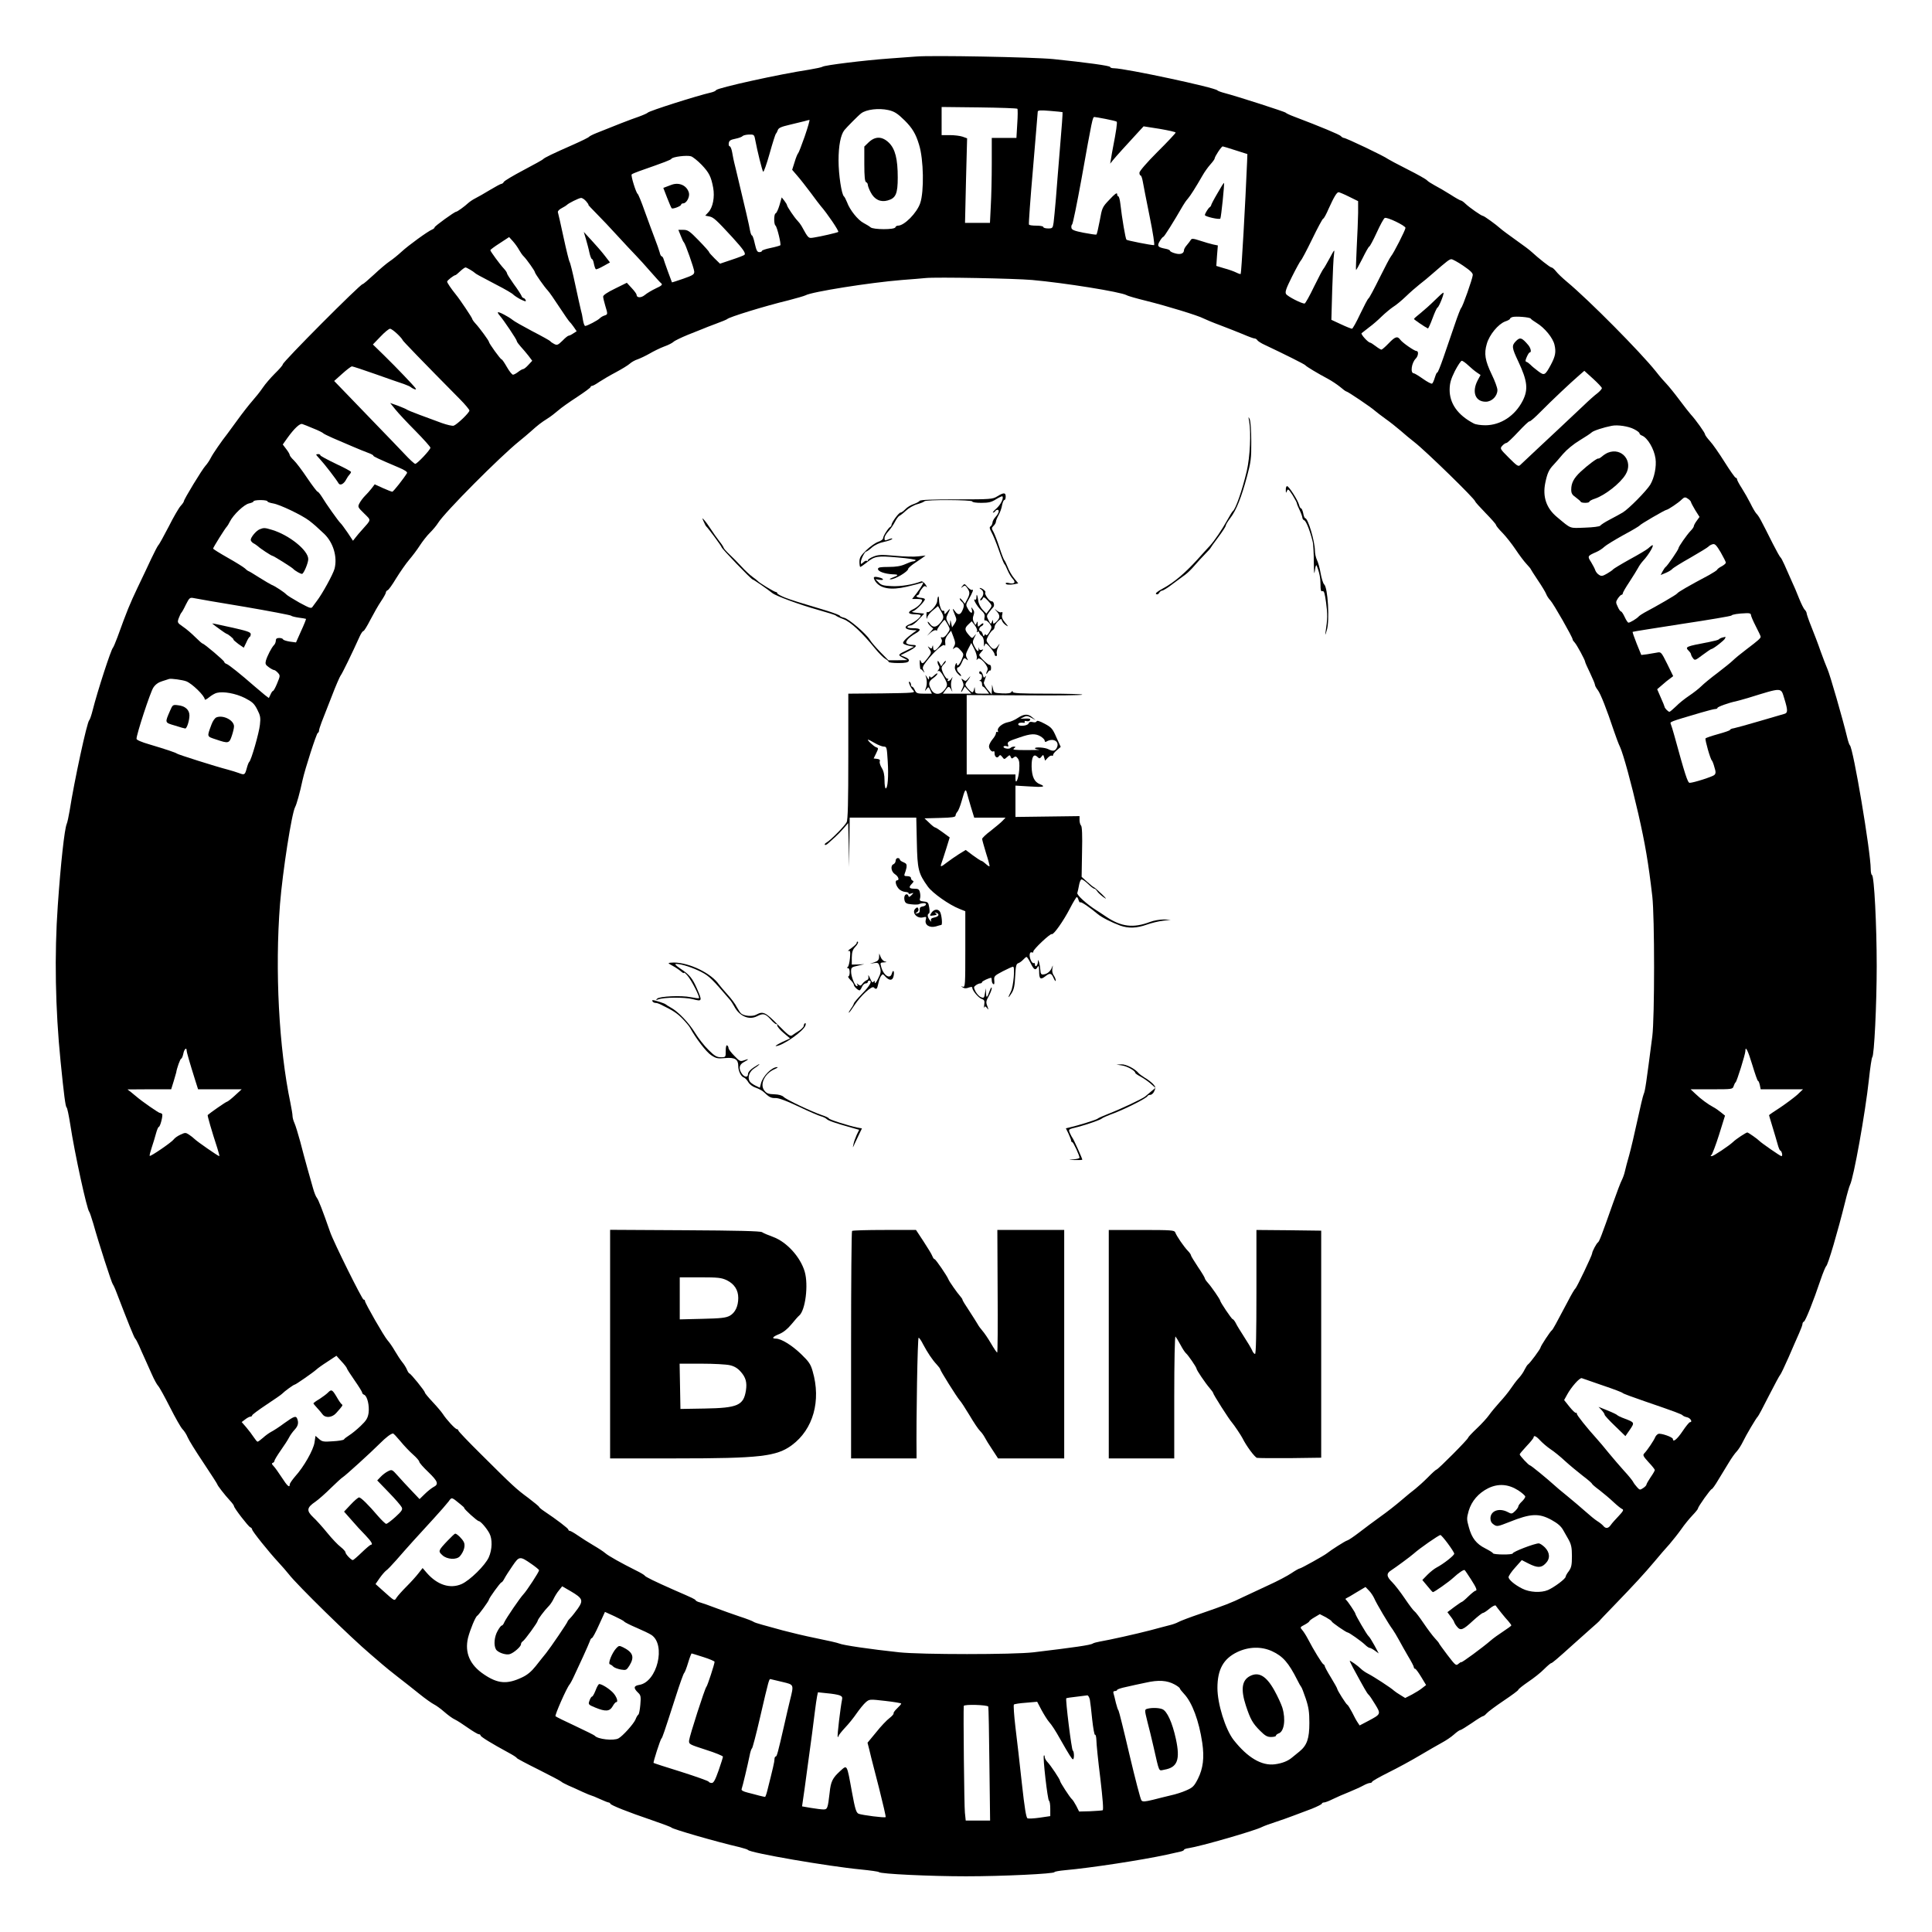 <?xml version="1.0" standalone="no"?>
<!DOCTYPE svg PUBLIC "-//W3C//DTD SVG 20010904//EN"
 "http://www.w3.org/TR/2001/REC-SVG-20010904/DTD/svg10.dtd">
<svg version="1.0" xmlns="http://www.w3.org/2000/svg"
 width="1387pt" height="1387pt" viewBox="0 0 1387 1387"
 preserveAspectRatio="xMidYMid meet">
<g transform="translate(0,1387) scale(0.1,-0.1)"
fill="#000000" stroke="none">
<path d="M6575 13464 c-22 -2 -107 -8 -190 -14 -181 -13 -465 -48 -480 -59 -5
-4 -48 -13 -95 -21 -213 -32 -657 -130 -669 -147 -3 -6 -19 -13 -36 -17 -101
-23 -447 -133 -455 -145 -3 -4 -32 -17 -65 -29 -54 -18 -187 -70 -305 -118
-25 -10 -48 -22 -51 -26 -3 -5 -54 -30 -115 -57 -143 -63 -208 -94 -215 -104
-3 -4 -66 -39 -140 -78 -74 -39 -138 -77 -142 -85 -4 -8 -12 -14 -18 -14 -5 0
-42 -20 -82 -44 -39 -24 -87 -51 -105 -60 -18 -9 -41 -25 -51 -34 -23 -22 -78
-62 -86 -62 -12 0 -155 -104 -155 -112 0 -5 -8 -12 -18 -16 -30 -12 -172 -115
-219 -159 -25 -23 -64 -55 -87 -70 -22 -15 -73 -58 -112 -95 -40 -37 -76 -68
-81 -68 -17 0 -573 -558 -573 -576 0 -6 -25 -35 -56 -65 -30 -30 -70 -76 -88
-103 -18 -27 -52 -69 -75 -95 -22 -25 -70 -86 -106 -136 -36 -49 -69 -95 -74
-101 -36 -45 -104 -143 -117 -170 -9 -18 -26 -44 -39 -58 -24 -26 -155 -241
-155 -255 0 -4 -10 -19 -23 -33 -13 -14 -52 -81 -86 -149 -35 -67 -68 -128
-75 -134 -6 -7 -28 -50 -50 -96 -21 -46 -66 -140 -99 -209 -55 -116 -75 -164
-144 -355 -14 -38 -29 -72 -32 -75 -13 -10 -111 -311 -146 -450 -9 -36 -20
-67 -24 -70 -16 -11 -108 -438 -141 -650 -7 -41 -16 -84 -21 -95 -16 -37 -43
-282 -64 -585 -25 -352 -18 -743 20 -1120 24 -240 35 -324 43 -330 5 -3 16
-57 26 -120 32 -211 121 -617 137 -630 3 -3 16 -41 29 -85 38 -137 133 -430
140 -435 3 -3 16 -30 27 -60 81 -211 127 -326 134 -330 4 -3 16 -26 27 -50 11
-25 28 -65 40 -90 11 -25 34 -76 51 -114 17 -39 38 -77 46 -85 9 -9 47 -78 85
-153 38 -75 78 -146 90 -158 12 -12 29 -38 37 -58 8 -20 59 -102 114 -184 54
-81 99 -151 99 -154 0 -7 53 -76 92 -118 16 -17 28 -34 28 -39 0 -13 102 -145
116 -151 8 -3 14 -10 14 -16 0 -12 121 -163 189 -236 26 -28 59 -66 74 -85 57
-75 446 -456 587 -575 30 -26 69 -59 85 -73 17 -15 66 -55 110 -89 44 -34 114
-89 156 -123 42 -34 89 -67 105 -75 16 -8 49 -32 74 -54 25 -22 59 -47 75 -54
17 -8 59 -35 94 -60 36 -25 71 -46 78 -46 7 0 13 -4 13 -9 0 -9 80 -58 198
-122 34 -18 62 -36 62 -40 0 -3 71 -41 158 -84 86 -43 159 -82 162 -86 3 -4
26 -16 50 -27 25 -11 71 -31 102 -46 31 -14 60 -26 63 -26 3 0 31 -11 61 -25
30 -14 59 -25 63 -25 5 0 11 -4 13 -9 4 -11 124 -59 295 -117 76 -26 140 -50
143 -54 7 -11 325 -103 490 -141 30 -8 57 -16 60 -20 15 -21 578 -118 810
-140 69 -7 127 -15 130 -19 10 -13 367 -30 625 -30 262 0 635 18 635 30 0 4
35 10 78 14 180 16 547 72 727 111 39 9 82 18 98 22 15 3 27 9 27 13 0 4 15
10 33 12 82 12 479 126 527 152 14 7 57 23 95 35 39 13 97 33 130 46 33 12 93
35 133 50 39 16 72 32 72 37 0 4 7 8 15 8 9 0 37 11 63 24 26 13 79 36 117 51
39 16 85 37 103 47 18 10 39 18 47 18 8 0 15 4 15 8 0 5 53 35 117 67 65 32
168 88 228 124 61 36 132 77 158 91 26 14 64 39 84 57 20 18 41 33 47 33 5 0
42 23 82 50 40 28 76 50 81 50 5 0 16 9 25 19 9 11 64 52 122 91 58 39 106 74
106 79 0 5 32 30 71 57 39 26 91 67 114 91 24 24 47 43 50 43 8 0 42 29 165
140 47 42 105 94 130 116 25 21 47 42 51 46 3 5 52 56 110 116 141 146 212
223 287 312 34 41 83 98 108 125 24 28 62 76 84 107 22 32 58 76 80 99 22 23
40 45 40 50 0 12 90 139 99 139 4 0 25 29 46 65 22 36 56 92 75 123 19 32 45
69 58 82 12 13 32 44 44 69 24 50 97 173 107 181 4 3 40 70 80 150 41 80 77
147 81 150 4 3 31 59 60 125 28 66 63 144 76 174 13 29 24 59 24 66 0 8 5 15
10 17 11 3 68 145 121 303 17 50 35 92 39 95 13 8 83 247 136 460 14 58 30
113 35 123 26 48 110 517 136 757 9 85 20 157 24 160 14 10 32 381 32 655 0
291 -18 648 -34 653 -5 2 -9 21 -9 42 0 124 -126 873 -150 890 -4 3 -13 30
-20 60 -30 125 -123 448 -140 485 -10 22 -32 81 -50 130 -17 50 -47 128 -66
175 -19 47 -34 91 -34 97 0 6 -6 18 -13 25 -8 7 -26 44 -41 81 -14 37 -39 95
-55 129 -16 35 -38 85 -50 113 -12 27 -25 52 -30 55 -4 3 -28 46 -53 95 -90
179 -99 197 -119 218 -9 10 -28 43 -43 74 -15 30 -43 79 -62 109 -19 29 -34
58 -34 64 0 5 -4 10 -9 10 -5 0 -41 51 -80 113 -39 62 -86 130 -106 151 -19
21 -35 43 -35 49 0 10 -66 103 -102 142 -10 11 -47 58 -82 105 -35 47 -76 97
-91 113 -15 15 -50 55 -77 90 -111 139 -480 512 -640 645 -31 26 -66 59 -78
75 -12 15 -26 27 -32 27 -10 0 -93 66 -143 112 -11 11 -60 48 -110 83 -49 35
-101 73 -114 85 -32 29 -117 90 -125 90 -11 0 -98 61 -125 87 -13 13 -28 23
-32 23 -5 0 -39 19 -76 43 -38 24 -88 53 -113 66 -24 13 -49 29 -55 36 -5 7
-68 43 -140 79 -71 36 -135 70 -140 74 -25 20 -302 152 -318 152 -5 0 -15 6
-22 14 -12 11 -140 65 -335 139 -30 11 -57 24 -60 28 -5 7 -351 118 -435 140
-27 7 -52 16 -55 20 -14 20 -660 158 -742 159 -16 0 -28 4 -28 9 0 9 -168 32
-410 57 -145 14 -877 28 -985 18z m729 -375 c3 -3 3 -51 -1 -107 l-6 -102 -89
0 -88 0 0 -183 c0 -101 -3 -239 -7 -305 l-6 -122 -89 0 -90 0 7 304 8 303 -33
12 c-18 6 -59 11 -91 11 l-59 0 0 101 0 101 269 -3 c148 -2 272 -6 275 -10z
m-927 -9 c44 -10 66 -24 118 -75 54 -54 80 -96 103 -174 33 -104 37 -337 8
-420 -24 -70 -114 -161 -159 -161 -9 0 -17 -5 -19 -12 -6 -18 -159 -17 -178 0
-8 7 -31 21 -50 31 -41 21 -100 95 -119 149 -8 20 -18 39 -22 42 -17 12 -39
155 -39 258 0 106 15 184 42 218 17 21 101 106 120 120 37 29 127 39 195 24z
m1251 -15 c2 -2 -6 -115 -18 -252 -11 -136 -25 -304 -30 -373 -6 -69 -13 -144
-16 -167 -6 -41 -8 -43 -40 -43 -19 0 -34 5 -34 10 0 6 -22 10 -49 10 -28 0
-52 3 -54 8 -3 4 10 185 29 402 18 217 34 401 34 408 0 10 19 12 88 6 48 -4
88 -8 90 -9z m310 -49 c40 -8 76 -16 79 -20 5 -5 -4 -69 -27 -186 -5 -25 -11
-61 -14 -80 l-6 -35 20 25 c19 24 100 113 183 203 l37 40 115 -18 c63 -11 115
-22 115 -27 0 -4 -58 -67 -130 -138 -78 -78 -130 -139 -130 -150 0 -11 4 -20
9 -20 4 0 11 -19 15 -42 4 -24 26 -136 49 -250 25 -123 38 -208 32 -208 -25 0
-191 33 -198 39 -7 7 -32 153 -44 259 -3 28 -10 52 -14 52 -5 0 -9 8 -9 18 -1
11 -18 -1 -54 -40 -53 -55 -54 -59 -71 -153 -10 -52 -20 -97 -24 -99 -3 -2
-44 4 -91 13 -67 13 -86 21 -88 35 -2 10 0 21 5 25 5 3 35 150 67 326 77 431
80 445 93 445 4 0 41 -6 81 -14z m-2160 -123 c-23 -65 -44 -120 -48 -123 -4
-3 -16 -31 -25 -62 l-18 -57 37 -43 c21 -24 64 -79 97 -123 32 -44 65 -87 72
-95 44 -50 132 -179 125 -185 -5 -5 -131 -34 -173 -40 -43 -7 -40 -9 -91 83
-7 12 -20 29 -29 38 -21 21 -75 101 -75 111 0 4 -9 19 -19 32 l-19 24 -16 -56
c-9 -30 -21 -57 -28 -59 -13 -5 -13 -78 -1 -87 12 -9 42 -135 35 -142 -4 -3
-35 -12 -69 -19 -35 -7 -63 -17 -63 -21 0 -5 -8 -9 -19 -9 -15 0 -21 13 -32
60 -7 33 -16 60 -21 60 -4 0 -10 17 -14 38 -5 32 -31 144 -100 432 -10 41 -19
77 -19 80 -1 3 -5 24 -9 48 -4 23 -12 42 -18 42 -5 0 -8 10 -6 22 2 18 12 25
48 32 25 5 48 14 51 19 4 5 24 10 45 11 36 1 39 -1 45 -34 16 -85 51 -226 58
-233 4 -4 25 55 46 130 21 76 42 140 45 143 4 3 10 14 14 26 5 15 23 24 84 38
42 10 91 22 107 26 17 5 33 9 36 9 4 1 -11 -52 -33 -116z m3092 -102 l85 -27
-2 -55 c-12 -291 -41 -801 -46 -806 -2 -2 -17 3 -33 11 -16 8 -55 22 -86 30
l-56 17 5 73 6 74 -34 7 c-18 4 -60 16 -93 27 -48 16 -61 17 -67 6 -4 -7 -17
-24 -28 -37 -12 -13 -21 -30 -21 -36 0 -25 -25 -35 -63 -24 -20 5 -37 14 -37
18 0 5 -15 12 -32 15 -57 11 -63 19 -42 55 10 17 22 31 26 31 6 0 75 110 140
223 9 16 25 39 36 51 18 21 55 79 105 166 14 25 39 60 56 79 17 19 31 38 31
43 0 13 49 88 58 87 4 0 45 -13 92 -28z m-3833 -104 c54 -57 68 -85 83 -165
12 -66 -2 -141 -34 -175 l-23 -25 30 -6 c30 -6 51 -26 166 -151 78 -86 97
-113 85 -125 -5 -4 -46 -20 -92 -35 l-83 -28 -40 39 c-21 21 -39 41 -39 45 0
4 -33 41 -74 83 -65 67 -78 76 -110 76 l-36 0 17 -42 c9 -24 19 -45 23 -48 10
-9 72 -184 74 -209 1 -21 -8 -27 -79 -52 -44 -15 -80 -27 -81 -26 -2 3 -56
151 -61 170 -3 9 -9 17 -13 17 -4 0 -11 12 -14 28 -4 15 -20 61 -36 102 -16
41 -48 129 -72 195 -23 66 -46 121 -50 123 -11 5 -51 133 -43 140 4 4 28 14
53 23 191 67 227 81 232 89 9 15 112 27 141 18 14 -5 48 -32 76 -61z m4648
-229 l65 -32 0 -86 c-1 -47 -5 -157 -10 -245 -4 -88 -7 -161 -5 -163 2 -2 22
35 46 82 23 47 45 86 49 86 4 0 28 45 53 99 25 55 51 103 58 106 14 10 149
-55 149 -71 0 -15 -86 -184 -104 -204 -7 -8 -44 -78 -82 -155 -38 -77 -73
-143 -79 -147 -6 -3 -32 -54 -60 -112 -27 -58 -54 -106 -59 -106 -5 0 -41 14
-79 32 l-69 32 6 215 c4 119 9 234 13 256 5 38 4 37 -32 -30 -21 -38 -40 -72
-44 -75 -4 -3 -34 -60 -67 -127 -32 -67 -63 -122 -68 -122 -20 -2 -123 51
-133 68 -9 14 -1 38 43 126 30 60 59 112 63 115 5 3 41 71 81 153 39 81 75
147 79 147 5 0 23 33 40 73 38 84 58 117 71 117 5 0 39 -14 75 -32z m-5477
-33 c12 -14 19 -25 16 -25 -3 0 23 -28 58 -63 35 -35 104 -108 153 -162 50
-54 108 -117 130 -139 22 -23 70 -75 105 -116 36 -41 71 -80 78 -85 10 -8 1
-17 -39 -35 -29 -14 -65 -35 -80 -48 -27 -22 -59 -21 -59 2 0 6 -16 28 -35 48
l-35 38 -85 -42 c-54 -26 -85 -47 -85 -57 0 -9 7 -38 15 -65 19 -62 19 -63 -5
-71 -11 -3 -26 -12 -33 -19 -15 -16 -92 -56 -106 -56 -5 0 -12 19 -16 43 -3
23 -10 56 -15 72 -4 17 -23 100 -41 185 -18 85 -36 157 -40 160 -3 3 -23 82
-43 175 -20 94 -39 176 -41 182 -2 7 10 20 28 29 18 9 34 20 37 23 9 11 85 49
101 50 8 1 25 -10 37 -24z m-481 -350 c9 -16 24 -38 34 -47 20 -20 79 -103 79
-112 0 -9 69 -107 92 -131 11 -11 48 -65 84 -120 36 -55 69 -102 73 -105 4 -3
17 -19 29 -36 l22 -32 -25 -16 c-13 -9 -28 -16 -33 -16 -5 0 -25 -16 -44 -36
-33 -32 -39 -34 -60 -23 -12 6 -25 15 -28 20 -3 4 -60 36 -128 71 -68 36 -132
72 -143 82 -27 22 -99 60 -104 54 -3 -2 3 -13 13 -24 28 -32 122 -172 122
-182 0 -6 13 -23 28 -40 15 -16 40 -46 56 -66 l27 -36 -28 -30 c-15 -17 -32
-30 -38 -30 -5 0 -21 -9 -35 -20 -14 -11 -31 -20 -37 -20 -7 0 -27 25 -44 55
-17 30 -34 55 -38 55 -8 0 -91 115 -91 126 0 8 -67 100 -97 132 -13 14 -23 29
-23 33 0 7 -88 139 -117 174 -34 42 -63 85 -63 93 0 9 48 46 60 47 3 0 18 13
34 28 16 15 33 27 38 27 8 0 57 -29 68 -40 6 -6 21 -15 155 -85 61 -31 115
-63 120 -70 6 -6 29 -22 52 -34 33 -16 41 -18 37 -6 -4 8 -10 15 -15 15 -5 0
-13 8 -16 18 -4 9 -28 47 -55 83 -26 37 -48 71 -48 76 0 6 -10 21 -23 35 -29
31 -97 124 -97 132 0 3 30 26 68 50 l67 44 28 -31 c16 -18 35 -45 44 -62z
m6778 -113 c50 -34 70 -53 68 -67 -2 -27 -73 -229 -83 -235 -4 -3 -26 -59 -48
-125 -23 -66 -59 -171 -80 -233 -21 -61 -41 -110 -44 -107 -3 3 -10 -13 -17
-35 -6 -21 -15 -41 -20 -44 -5 -3 -34 12 -65 34 -31 22 -61 40 -66 40 -27 0
-17 75 14 106 18 18 22 54 5 54 -15 0 -102 60 -117 82 -20 27 -36 22 -83 -27
-24 -25 -47 -45 -52 -45 -4 0 -23 11 -41 25 -18 14 -36 25 -39 25 -15 0 -70
61 -62 68 6 5 30 24 55 43 25 18 65 53 89 77 25 24 61 54 80 67 20 12 62 46
93 76 31 30 76 69 100 88 24 18 66 53 93 77 108 94 121 103 135 103 8 0 47
-21 85 -47z m-3095 -102 c234 -21 633 -85 678 -109 9 -6 73 -24 142 -41 145
-36 374 -106 410 -126 14 -7 68 -30 120 -49 52 -20 127 -49 165 -65 39 -17 75
-30 82 -30 7 0 16 -6 20 -13 4 -6 28 -22 53 -33 138 -65 286 -139 291 -146 6
-9 93 -61 163 -98 26 -14 65 -40 86 -57 21 -18 41 -33 45 -33 10 0 180 -115
206 -139 11 -10 46 -36 76 -58 30 -21 78 -59 107 -84 28 -25 74 -63 101 -84
78 -60 435 -408 435 -424 0 -4 34 -42 75 -84 41 -42 75 -80 75 -86 0 -5 21
-31 47 -57 25 -26 67 -79 93 -118 26 -39 61 -86 79 -105 17 -18 31 -35 31 -38
0 -2 23 -37 50 -78 28 -41 55 -86 60 -99 5 -14 19 -35 30 -46 21 -21 160 -265
160 -280 0 -5 7 -15 15 -23 15 -16 75 -126 75 -139 0 -4 16 -40 35 -79 19 -40
35 -78 35 -84 0 -7 9 -24 20 -38 20 -25 65 -140 117 -296 14 -41 33 -93 44
-115 24 -54 80 -258 130 -476 50 -219 73 -354 101 -595 17 -146 17 -872 0
-1005 -44 -339 -51 -391 -62 -415 -5 -11 -25 -95 -45 -188 -20 -92 -46 -204
-59 -250 -13 -45 -27 -98 -31 -117 -4 -19 -14 -46 -21 -60 -8 -14 -37 -90 -65
-170 -83 -236 -98 -273 -107 -279 -11 -7 -42 -66 -42 -79 0 -14 -111 -246
-120 -252 -5 -3 -29 -43 -53 -90 -87 -165 -109 -205 -116 -210 -11 -7 -81
-114 -81 -123 0 -10 -76 -113 -90 -122 -5 -3 -16 -20 -25 -38 -8 -18 -27 -45
-43 -62 -15 -16 -40 -50 -57 -75 -16 -24 -52 -68 -80 -98 -27 -30 -61 -71 -75
-91 -14 -20 -53 -63 -87 -95 -35 -33 -63 -63 -63 -67 0 -11 -217 -229 -227
-229 -4 0 -33 -26 -63 -57 -30 -30 -71 -67 -90 -82 -19 -14 -64 -51 -100 -82
-36 -31 -103 -84 -150 -117 -47 -34 -116 -85 -153 -114 -38 -29 -76 -55 -85
-57 -14 -3 -117 -69 -147 -93 -18 -15 -185 -108 -194 -108 -5 0 -32 -15 -60
-34 -28 -19 -102 -58 -164 -86 -61 -28 -143 -67 -182 -85 -83 -41 -136 -61
-310 -121 -71 -24 -142 -51 -156 -59 -14 -8 -43 -18 -65 -23 -21 -6 -83 -21
-136 -36 -100 -26 -292 -69 -363 -81 -22 -4 -44 -10 -50 -14 -14 -11 -133 -28
-425 -63 -144 -17 -807 -17 -965 0 -206 22 -404 51 -430 63 -11 5 -85 22 -165
38 -80 16 -188 42 -240 56 -52 14 -119 33 -149 41 -30 8 -60 18 -65 23 -6 4
-49 21 -96 36 -47 16 -124 43 -171 61 -47 18 -98 36 -113 40 -14 3 -29 10 -32
15 -5 9 -16 14 -154 74 -138 61 -208 95 -212 104 -2 4 -30 21 -63 37 -104 52
-199 105 -220 124 -11 10 -49 35 -85 56 -36 21 -86 53 -112 71 -26 18 -52 33
-58 33 -5 0 -10 4 -10 9 0 8 -85 73 -172 131 -21 14 -38 28 -38 32 0 3 -35 32
-77 64 -87 64 -109 84 -340 314 -90 89 -163 165 -163 171 0 5 -5 9 -10 9 -12
0 -77 71 -101 109 -9 14 -42 53 -73 86 -31 33 -56 63 -56 68 0 11 -102 137
-111 137 -3 0 -12 13 -18 28 -6 15 -22 40 -34 54 -12 15 -35 50 -52 79 -16 28
-40 63 -53 77 -25 28 -162 267 -162 282 0 6 -4 10 -10 10 -10 0 -214 410 -240
485 -54 155 -84 232 -95 245 -7 8 -20 40 -28 70 -8 30 -27 96 -41 145 -14 50
-37 135 -51 190 -15 55 -33 114 -41 132 -8 17 -14 40 -14 51 0 12 -7 53 -15
93 -83 395 -112 954 -75 1428 19 236 84 653 109 698 10 18 34 103 53 193 17
78 100 335 109 338 5 2 9 9 9 16 0 8 9 35 19 62 11 27 43 110 72 184 28 74 58
142 64 150 11 13 81 157 138 283 9 20 21 37 26 37 5 0 27 36 50 81 23 44 57
104 76 132 19 28 35 57 35 63 0 7 6 14 13 17 7 2 35 42 62 87 28 45 69 104 92
131 23 27 58 73 77 103 19 29 51 71 73 92 21 21 47 52 58 70 47 76 444 475
583 587 26 21 63 52 83 70 50 45 73 63 119 92 23 14 57 41 78 59 20 18 81 61
135 96 53 35 97 67 97 72 0 4 5 8 11 8 6 0 29 13 52 29 23 15 77 47 119 69 43
23 87 50 99 61 12 11 38 26 58 32 19 7 57 25 85 41 27 16 74 39 103 50 29 10
60 26 68 34 8 8 54 30 102 50 48 19 97 39 108 43 11 5 54 22 95 37 41 15 77
30 80 33 11 14 270 94 440 135 58 15 113 31 123 36 44 25 458 91 692 110 72 5
148 12 170 14 77 8 641 -3 765 -14z m3579 -277 c3 -5 22 -19 42 -31 58 -35
118 -108 129 -158 12 -52 6 -82 -27 -144 -41 -75 -46 -78 -90 -45 -21 16 -46
36 -55 46 -9 9 -22 19 -29 21 -10 3 -9 11 2 36 8 18 17 32 21 32 14 0 8 29 -9
51 -48 57 -61 61 -93 27 -28 -30 -26 -46 19 -141 67 -142 74 -203 32 -285 -55
-107 -157 -174 -266 -175 -33 0 -71 5 -85 13 -115 60 -174 144 -173 244 1 47
9 74 38 133 21 40 43 73 49 73 7 0 28 -15 48 -34 20 -19 48 -42 62 -51 l25
-17 -21 -39 c-43 -83 -17 -153 58 -153 44 0 84 40 84 84 0 16 -18 65 -40 110
-49 102 -57 151 -36 222 19 66 82 141 131 160 19 6 35 15 35 19 0 4 8 10 18
13 25 7 124 -1 131 -11z m-8137 -110 c21 -20 38 -40 38 -44 0 -5 142 -152 411
-424 38 -38 69 -76 69 -82 0 -16 -89 -101 -113 -109 -10 -3 -48 6 -85 19 -37
14 -107 40 -157 58 -49 18 -92 36 -95 39 -3 3 -31 15 -62 27 l-57 20 37 -46
c20 -25 85 -95 145 -155 59 -60 107 -114 107 -120 0 -15 -95 -116 -109 -116
-6 0 -41 32 -78 72 -38 40 -127 133 -200 208 -72 74 -170 176 -217 225 l-87
90 58 52 c32 29 63 52 69 53 6 0 83 -25 170 -56 87 -31 179 -63 204 -71 25 -9
47 -19 50 -23 3 -3 13 -9 23 -13 13 -5 16 -3 10 6 -12 18 -136 148 -227 237
l-79 77 54 56 c30 32 61 57 69 57 8 0 31 -17 52 -37z m8648 -389 c0 -7 -15
-23 -32 -37 -18 -13 -63 -53 -99 -88 -37 -35 -120 -113 -185 -174 -99 -92
-190 -178 -271 -254 -13 -12 -23 -5 -80 52 -65 65 -66 67 -48 87 10 11 23 20
30 20 6 0 44 36 85 80 40 43 76 77 80 75 4 -3 40 28 79 68 82 83 218 211 276
261 l39 34 63 -57 c34 -31 62 -61 63 -67z m-9250 -290 c36 -14 67 -30 70 -34
3 -4 34 -19 70 -35 36 -15 99 -42 140 -60 41 -18 92 -38 113 -46 20 -7 37 -16
37 -20 0 -6 36 -23 182 -85 43 -18 64 -32 60 -40 -22 -37 -98 -134 -106 -134
-5 0 -35 12 -67 26 l-59 27 -22 -29 c-12 -16 -34 -40 -48 -54 -14 -14 -31 -37
-39 -52 -14 -27 -13 -29 33 -74 52 -52 54 -40 -16 -119 -15 -16 -35 -40 -45
-53 l-19 -24 -39 59 c-22 32 -45 63 -51 68 -15 14 -106 142 -133 188 -13 20
-26 37 -31 37 -4 0 -38 44 -75 99 -36 54 -79 111 -96 127 -16 15 -29 32 -29
37 0 6 -11 25 -25 43 l-25 33 34 48 c49 68 89 105 106 99 8 -2 44 -17 80 -32z
m9481 -5 c22 -11 39 -24 39 -30 0 -5 8 -13 18 -16 40 -16 87 -95 97 -165 8
-56 -8 -138 -38 -188 -29 -46 -154 -173 -197 -199 -19 -11 -62 -35 -95 -52
-33 -17 -63 -37 -67 -43 -4 -6 -50 -12 -110 -14 -113 -4 -96 -11 -199 75 -78
64 -106 147 -85 248 14 67 26 94 59 128 12 13 43 48 68 78 28 32 75 71 120 98
40 24 79 50 86 57 12 12 86 36 143 47 42 9 121 -3 161 -24z m392 -503 c9 -7
17 -17 17 -21 0 -4 14 -30 30 -57 l31 -49 -21 -29 c-11 -15 -20 -32 -20 -38 0
-5 -10 -20 -23 -33 -27 -28 -87 -114 -87 -125 0 -10 -80 -127 -93 -135 -4 -3
-14 -17 -22 -32 l-13 -25 36 15 c20 8 41 21 47 28 5 7 64 44 130 81 66 38 125
74 130 80 6 7 19 14 30 17 16 5 27 -6 58 -58 20 -35 37 -69 37 -74 0 -6 -13
-17 -29 -26 -16 -8 -31 -19 -33 -24 -1 -5 -28 -22 -58 -39 -145 -77 -225 -123
-230 -133 -6 -9 -144 -89 -235 -137 -16 -9 -34 -21 -40 -27 -14 -16 -62 -45
-74 -45 -5 0 -17 18 -27 40 -10 22 -22 40 -26 40 -5 0 -16 15 -24 34 -15 31
-15 35 1 60 10 14 21 26 26 26 5 0 9 5 9 10 0 6 21 43 48 83 26 40 54 85 62
100 8 16 24 38 35 50 42 44 90 127 63 111 -6 -4 -18 -14 -27 -22 -9 -8 -67
-43 -130 -77 -63 -35 -117 -68 -120 -72 -3 -5 -23 -19 -44 -31 -31 -18 -41
-20 -57 -9 -11 6 -23 21 -27 32 -3 11 -17 37 -30 59 -28 43 -27 45 37 73 19 8
45 25 57 37 11 11 73 49 136 84 64 34 117 66 119 70 3 8 182 112 192 112 10 0
88 52 108 73 21 20 27 21 51 3z m-10203 -15 c0 -5 18 -11 40 -15 47 -7 208
-84 260 -124 36 -28 54 -44 108 -95 65 -63 95 -165 74 -249 -10 -39 -89 -183
-128 -233 -8 -11 -21 -28 -28 -38 -11 -18 -17 -16 -97 27 -46 26 -88 52 -94
59 -12 14 -83 61 -106 69 -9 4 -48 27 -88 52 -39 25 -74 46 -77 46 -2 0 -14 8
-25 19 -11 10 -67 45 -124 77 -58 33 -105 62 -105 66 0 8 89 150 99 158 3 3
13 18 21 35 25 50 103 124 138 131 18 4 32 10 32 15 0 5 23 9 50 9 28 0 50 -4
50 -9z m-165 -757 c181 -31 332 -60 335 -64 3 -4 27 -10 54 -14 27 -3 51 -8
53 -9 1 -2 -14 -41 -35 -86 l-37 -83 -45 6 c-25 4 -46 11 -48 16 -2 6 -15 10
-28 10 -17 0 -24 -6 -24 -19 0 -11 -6 -26 -14 -33 -17 -18 -46 -74 -57 -110
-6 -24 -3 -31 21 -48 15 -11 32 -20 37 -20 6 0 18 -9 28 -20 17 -19 17 -22 -5
-75 -12 -30 -26 -55 -30 -55 -4 0 -12 -12 -18 -26 l-12 -25 -28 21 c-15 12
-49 41 -77 65 -97 85 -180 151 -197 158 -10 3 -18 10 -18 15 0 9 -145 132
-156 132 -3 0 -26 20 -51 45 -25 25 -64 59 -88 75 -42 29 -43 31 -32 62 7 18
15 35 18 38 4 3 19 29 33 59 26 51 29 53 59 47 17 -4 180 -32 362 -62z m10815
-58 c0 -8 16 -45 35 -82 19 -37 35 -70 35 -75 0 -11 -18 -27 -100 -89 -40 -30
-85 -67 -99 -81 -14 -14 -64 -54 -111 -90 -47 -35 -99 -78 -117 -96 -17 -17
-57 -48 -87 -68 -30 -20 -73 -54 -94 -76 -22 -21 -43 -39 -47 -39 -9 0 -35 27
-35 36 0 3 -12 33 -27 66 l-26 60 36 31 c20 18 46 39 58 47 l21 16 -43 88
c-43 86 -44 87 -74 81 -16 -3 -48 -8 -71 -12 l-41 -5 -33 81 c-18 45 -31 83
-29 85 2 2 162 27 354 57 193 29 352 56 355 60 5 8 49 15 108 17 22 1 32 -3
32 -12z m-11233 -477 c42 -16 133 -105 133 -130 0 -6 14 1 31 15 17 14 42 29
56 32 47 12 135 -4 201 -37 54 -28 67 -40 89 -83 22 -43 25 -58 19 -109 -6
-59 -63 -257 -77 -267 -4 -3 -12 -24 -18 -47 -13 -47 -16 -48 -58 -32 -15 6
-50 16 -78 24 -89 23 -360 109 -365 115 -6 6 -73 29 -197 66 -56 16 -93 32
-93 40 0 33 100 338 121 368 15 23 37 38 64 46 22 7 45 14 50 16 14 4 96 -7
122 -17z m11473 -125 c25 -81 25 -101 3 -108 -10 -3 -90 -26 -178 -52 -88 -26
-172 -49 -187 -52 -16 -2 -28 -8 -28 -12 0 -4 -38 -17 -85 -30 -47 -13 -88
-27 -91 -31 -5 -9 35 -151 46 -159 3 -3 12 -24 18 -48 11 -34 10 -45 0 -55
-13 -13 -151 -57 -178 -57 -14 0 -33 59 -110 340 -10 36 -21 72 -25 81 -7 18
-14 15 216 83 48 14 94 26 103 26 9 0 16 4 16 8 0 8 85 38 131 47 10 2 49 13
87 24 253 78 236 78 262 -5z m-11470 -2526 c0 -12 23 -91 62 -215 l20 -63 156
0 157 0 -49 -45 c-27 -25 -53 -45 -58 -45 -6 0 -120 -79 -137 -95 -3 -4 29
-115 69 -237 10 -32 17 -58 14 -58 -8 0 -158 104 -176 122 -9 9 -28 24 -42 33
-23 15 -27 15 -61 -1 -20 -9 -41 -24 -48 -34 -14 -20 -166 -124 -172 -118 -3
2 4 29 14 59 10 30 24 75 31 102 7 26 16 47 20 47 10 0 31 81 24 92 -3 4 -10
8 -16 8 -9 0 -130 84 -168 117 -8 7 -26 22 -40 33 l-25 19 157 1 157 0 18 58
c9 31 17 59 18 62 4 30 29 100 36 100 4 0 11 16 15 35 6 33 24 50 24 23z
m11240 -103 c19 -63 37 -115 41 -115 4 0 9 -13 13 -30 l6 -30 152 0 152 0 -42
-40 c-24 -21 -79 -62 -122 -91 -44 -28 -80 -53 -80 -55 0 -2 11 -38 24 -81 13
-43 30 -99 37 -125 7 -27 16 -48 20 -48 4 0 9 -9 12 -20 3 -11 1 -20 -4 -20
-8 0 -145 95 -159 110 -12 13 -79 60 -86 60 -9 0 -82 -48 -102 -68 -31 -29
-141 -102 -153 -102 -10 0 -10 3 -3 8 6 4 31 69 55 145 l43 138 -30 24 c-16
13 -40 30 -54 37 -36 19 -90 58 -129 96 l-34 32 151 0 c147 0 151 0 158 23 4
12 10 24 14 27 9 6 70 202 70 224 0 42 18 6 50 -99z m-10090 -2178 c0 -4 25
-43 55 -86 30 -43 55 -83 55 -89 0 -5 6 -12 14 -15 23 -9 39 -79 32 -131 -6
-37 -16 -54 -57 -93 -27 -26 -64 -56 -82 -67 -17 -11 -35 -24 -38 -30 -4 -5
-40 -11 -80 -13 -66 -5 -77 -3 -99 17 l-25 22 -7 -47 c-8 -54 -77 -176 -139
-244 -21 -25 -39 -50 -39 -58 0 -27 -18 -11 -57 50 -23 35 -49 72 -59 82 -13
13 -15 20 -6 23 6 2 12 8 12 14 0 6 20 39 45 75 25 35 52 77 60 93 8 16 26 41
40 56 25 27 30 49 19 78 -9 24 -22 20 -93 -31 -36 -27 -78 -54 -94 -62 -15 -8
-42 -27 -59 -43 -17 -15 -35 -28 -39 -28 -4 0 -16 15 -28 33 -11 17 -35 49
-53 70 l-33 38 25 19 c14 11 31 20 38 20 6 0 12 4 12 9 0 5 46 39 103 77 56
37 107 72 112 78 16 17 83 66 91 66 7 0 131 86 154 107 8 8 44 34 80 57 l65
43 37 -41 c21 -22 38 -45 38 -49z m9016 -123 c77 -26 141 -50 144 -55 3 -4 73
-30 155 -58 222 -76 269 -94 275 -102 3 -4 18 -11 33 -14 24 -6 40 -35 19 -35
-5 0 -29 -29 -53 -65 -39 -58 -69 -82 -69 -56 0 14 -87 44 -105 37 -8 -3 -18
-14 -22 -23 -8 -22 -58 -96 -78 -116 -13 -13 -9 -21 30 -64 25 -26 45 -52 45
-56 0 -5 -13 -28 -30 -52 -16 -24 -30 -48 -30 -53 0 -5 -11 -17 -24 -25 -22
-15 -25 -14 -43 6 -11 12 -25 30 -30 41 -6 10 -33 44 -62 75 -28 31 -78 89
-111 129 -33 41 -71 86 -84 100 -74 82 -146 172 -146 183 0 7 -3 9 -6 6 -4 -3
-24 16 -46 43 l-39 49 21 38 c29 54 91 125 106 119 6 -2 74 -26 150 -52z
m-8632 -400 c26 -32 67 -75 91 -96 25 -22 45 -45 45 -52 0 -7 30 -41 66 -75
68 -66 76 -87 35 -107 -12 -7 -40 -28 -61 -49 l-38 -37 -56 59 c-31 32 -75 80
-99 107 -43 48 -43 48 -73 33 -16 -8 -39 -26 -52 -40 l-24 -25 84 -87 c46 -47
87 -95 92 -106 8 -16 0 -28 -45 -69 -30 -27 -59 -49 -66 -50 -6 0 -33 26 -60
57 -67 79 -122 133 -135 133 -7 0 -34 -23 -60 -51 l-48 -51 53 -60 c28 -33 73
-82 100 -109 44 -46 57 -69 39 -69 -4 0 -34 -25 -65 -55 -31 -30 -60 -55 -64
-55 -12 0 -53 43 -53 56 0 6 -15 23 -34 38 -19 14 -63 60 -97 102 -34 42 -80
93 -102 113 -48 46 -45 68 17 110 23 16 74 61 112 99 39 38 77 73 86 78 17 10
197 173 268 244 41 41 75 67 91 69 4 1 27 -24 53 -55z m8183 5 c16 -17 48 -45
73 -62 25 -16 73 -55 106 -86 34 -31 91 -78 127 -106 36 -27 66 -53 66 -57 1
-4 25 -25 54 -46 28 -22 74 -60 100 -85 27 -25 55 -48 64 -51 11 -5 5 -16 -26
-49 -23 -24 -49 -53 -57 -65 -18 -26 -37 -28 -55 -5 -8 9 -27 24 -42 33 -16
10 -54 41 -85 69 -31 28 -91 78 -132 112 -41 33 -84 69 -95 80 -45 41 -164
139 -171 139 -9 0 -74 70 -74 79 0 4 23 31 50 60 28 29 50 57 50 62 0 18 20 8
47 -22z m-158 -358 c28 -18 51 -39 51 -45 0 -7 -11 -23 -25 -36 -14 -13 -25
-29 -25 -35 0 -6 -11 -21 -23 -33 -22 -21 -26 -22 -53 -7 -62 32 -124 9 -124
-46 0 -19 8 -34 24 -44 23 -16 29 -14 113 19 152 61 211 64 302 14 45 -25 68
-45 84 -74 7 -12 23 -41 37 -65 20 -36 25 -58 25 -121 0 -64 -4 -81 -22 -107
-13 -16 -23 -35 -23 -40 0 -15 -80 -75 -127 -96 -50 -21 -131 -17 -184 10 -56
28 -99 65 -99 83 1 9 22 41 48 69 l47 53 49 -25 c62 -31 90 -32 121 0 35 34
33 78 -4 116 -16 16 -36 29 -44 29 -30 0 -187 -60 -187 -72 0 -11 -138 -10
-142 1 -1 5 -26 20 -55 35 -64 32 -97 74 -118 152 -16 57 -16 64 -1 118 21 70
70 127 140 162 72 35 144 30 215 -15z m-7594 -100 c17 -13 29 -25 28 -27 -4
-6 93 -94 104 -94 12 0 54 -47 76 -87 23 -42 21 -117 -4 -173 -26 -58 -135
-165 -195 -192 -82 -36 -174 -7 -250 80 l-30 35 -30 -38 c-16 -21 -54 -63 -85
-94 -31 -31 -63 -67 -71 -79 -18 -27 -10 -31 -103 52 l-49 44 29 42 c16 23 37
47 46 54 10 6 43 41 74 76 31 36 86 98 123 139 37 40 103 113 147 161 44 48
91 102 104 119 25 34 20 36 86 -18z m7089 -282 c25 -34 46 -66 46 -73 0 -13
-78 -74 -126 -99 -16 -8 -46 -32 -66 -52 l-37 -38 36 -43 c19 -24 37 -44 40
-44 10 0 115 74 145 102 40 37 77 62 83 56 3 -2 23 -32 45 -66 40 -62 47 -82
32 -82 -4 0 -27 -18 -50 -40 -22 -22 -44 -40 -47 -40 -3 0 -28 -17 -55 -37
l-49 -37 24 -32 c14 -18 25 -36 25 -41 1 -4 9 -18 20 -31 25 -31 42 -25 115
43 33 30 65 55 70 55 6 0 28 14 49 32 21 17 41 27 44 21 16 -23 69 -89 90
-111 12 -14 22 -28 22 -31 0 -3 -26 -22 -58 -43 -31 -20 -73 -50 -92 -67 -54
-47 -210 -162 -210 -154 0 3 -8 -2 -19 -11 -18 -16 -21 -14 -80 63 -33 44 -61
82 -61 85 0 2 -13 18 -29 35 -15 16 -52 65 -81 108 -29 43 -58 81 -65 85 -7 4
-38 45 -69 91 -31 46 -72 99 -91 118 -42 41 -44 63 -7 86 31 20 140 100 162
120 41 37 179 133 191 133 4 0 28 -27 53 -61z m-6577 -148 c29 -20 53 -40 53
-44 0 -12 -89 -148 -112 -172 -25 -26 -125 -173 -138 -202 -5 -13 -13 -23 -18
-23 -5 0 -18 -17 -30 -39 -23 -41 -29 -100 -12 -131 12 -23 72 -44 100 -35 29
9 80 54 80 70 0 8 6 18 13 22 15 9 107 136 107 147 0 10 50 76 76 102 12 11
29 36 38 55 9 19 26 47 39 62 l23 29 62 -36 c85 -50 91 -65 51 -123 -18 -25
-42 -56 -53 -67 -12 -12 -21 -23 -21 -26 -1 -9 -122 -187 -154 -227 -17 -21
-51 -63 -75 -94 -31 -39 -61 -64 -98 -81 -107 -51 -174 -46 -273 21 -102 68
-140 156 -115 263 15 58 54 154 67 159 9 5 83 106 83 115 0 10 82 124 90 124
4 0 13 12 21 27 8 16 34 56 58 91 49 72 53 72 138 13z m6049 -246 c14 -34 105
-188 132 -223 9 -13 30 -47 45 -75 15 -29 46 -82 67 -119 22 -36 40 -71 40
-77 0 -6 4 -11 9 -11 5 0 24 -26 44 -59 l35 -58 -27 -21 c-14 -12 -48 -33 -74
-47 l-49 -25 -34 21 c-19 11 -40 26 -47 32 -18 18 -147 102 -185 121 -18 9
-41 25 -50 34 -23 23 -82 65 -82 58 0 -3 11 -24 23 -48 83 -153 101 -184 111
-193 7 -5 28 -37 48 -70 43 -70 42 -71 -48 -119 l-63 -33 -14 21 c-8 11 -26
44 -40 73 -15 28 -30 53 -35 55 -8 3 -72 104 -72 114 0 4 -20 40 -45 81 -25
40 -45 78 -45 83 0 4 -4 10 -9 12 -9 3 -70 102 -111 181 -14 27 -33 56 -42 66
-16 18 -15 20 18 37 19 10 34 22 34 25 0 4 17 17 38 29 l37 22 43 -22 c23 -13
42 -26 42 -30 0 -7 105 -80 116 -80 9 0 97 -62 123 -87 13 -13 28 -23 33 -23
6 0 23 -9 38 -20 l28 -20 -31 58 c-17 31 -36 62 -43 67 -11 9 -94 151 -94 161
0 7 -54 88 -65 97 -7 6 -7 10 0 13 6 2 39 21 74 43 l64 38 25 -26 c14 -14 30
-39 38 -56z m-5385 -166 c3 -5 42 -25 87 -44 44 -19 93 -42 108 -52 107 -70
42 -339 -87 -359 -41 -7 -43 -23 -6 -58 17 -16 19 -28 14 -84 -3 -35 -9 -67
-14 -71 -5 -3 -15 -19 -21 -36 -14 -32 -91 -118 -122 -135 -35 -19 -150 -6
-170 19 -3 4 -66 35 -140 70 -74 34 -138 66 -142 70 -7 6 80 204 101 228 5 6
20 33 32 60 12 26 41 89 65 140 23 50 45 101 49 112 3 12 10 21 14 21 5 0 28
42 51 94 l43 94 66 -30 c36 -17 69 -34 72 -39z m4651 -213 c78 -36 119 -83
181 -206 12 -25 25 -47 28 -50 4 -3 18 -40 33 -84 21 -63 26 -97 26 -175 0
-112 -17 -161 -71 -205 -19 -15 -43 -35 -54 -44 -30 -25 -70 -41 -123 -48 -95
-12 -196 48 -296 175 -59 76 -116 259 -116 373 0 133 43 210 143 258 83 39
172 41 249 6z m-4083 -42 c45 -14 81 -30 81 -34 0 -16 -52 -175 -59 -180 -10
-8 -121 -353 -124 -385 -2 -27 1 -28 121 -67 67 -21 122 -44 122 -49 0 -6 -14
-50 -31 -99 -24 -68 -36 -90 -49 -90 -10 0 -20 4 -22 9 -1 5 -91 37 -198 71
-107 33 -196 62 -198 64 -4 5 49 170 57 176 6 5 16 33 102 300 29 91 56 167
61 170 4 3 17 36 28 73 11 37 23 67 25 67 2 0 40 -12 84 -26z m569 -179 c83
-20 82 -16 53 -133 -10 -43 -29 -120 -40 -172 -47 -206 -54 -230 -62 -230 -5
0 -9 -9 -9 -20 0 -17 -10 -61 -52 -227 -6 -24 -13 -43 -16 -43 -2 0 -21 4 -41
9 -20 6 -58 15 -84 22 -32 8 -46 16 -43 25 7 18 45 179 57 238 5 28 13 52 18
55 4 4 29 98 55 211 68 293 67 289 80 285 6 -2 44 -11 84 -20z m2815 -18 c20
-11 37 -24 37 -28 0 -4 14 -22 31 -40 58 -62 107 -194 130 -350 16 -108 6
-185 -31 -259 -27 -53 -37 -63 -83 -83 -28 -13 -79 -29 -112 -36 -33 -8 -91
-22 -129 -32 -54 -13 -72 -15 -81 -5 -7 7 -45 154 -86 327 -40 172 -76 316
-79 319 -4 3 -12 28 -19 55 -6 28 -14 58 -17 68 -4 11 0 17 10 17 9 0 16 4 16
8 0 4 28 14 63 21 34 8 98 22 142 31 92 21 153 17 208 -13z m-2405 -78 c17 -7
21 -14 17 -31 -11 -54 -36 -261 -31 -266 4 -3 6 -1 6 5 0 5 21 32 46 59 26 27
63 73 84 104 21 30 50 66 65 79 27 23 27 23 141 10 63 -7 114 -16 114 -19 0
-4 -13 -19 -30 -35 -16 -15 -27 -31 -25 -35 3 -4 -11 -20 -29 -34 -19 -14 -63
-60 -96 -102 l-62 -75 12 -47 c6 -26 13 -54 15 -62 2 -8 27 -106 56 -218 28
-111 50 -205 47 -207 -6 -7 -168 14 -194 24 -17 8 -25 31 -48 157 -37 203 -33
196 -85 149 -54 -49 -67 -75 -75 -155 -13 -112 -16 -120 -44 -120 -14 0 -54 5
-90 11 l-64 11 6 42 c4 22 18 127 32 231 14 105 29 217 34 250 4 33 13 101 19
150 6 50 14 103 17 118 l6 28 66 -7 c37 -3 77 -10 90 -15z m1796 -30 c3 -16
11 -81 17 -144 7 -63 16 -112 20 -109 5 3 9 -14 10 -38 0 -24 12 -146 28 -272
18 -154 24 -229 17 -232 -6 -2 -46 -5 -90 -7 l-79 -2 -20 40 c-12 22 -26 45
-33 50 -13 11 -84 120 -84 130 0 11 -69 114 -90 135 -11 11 -20 28 -20 37 0 9
-3 14 -6 10 -9 -9 27 -321 37 -325 5 -2 9 -27 9 -57 l0 -53 -75 -11 c-41 -6
-80 -8 -88 -5 -10 4 -21 70 -41 252 -15 136 -35 317 -46 402 -10 85 -15 158
-11 163 4 4 43 10 87 13 l80 7 31 -59 c18 -33 41 -70 53 -84 22 -25 46 -62 83
-128 63 -111 83 -142 90 -142 10 0 9 58 -1 62 -9 3 -54 369 -47 376 2 2 34 7
72 11 37 5 73 9 79 10 6 0 14 -13 18 -30z m-729 -51 c2 -7 6 -194 8 -415 l5
-403 -88 0 -87 0 -6 58 c-5 44 -12 729 -8 765 2 13 171 8 176 -5z"/>
<path d="M6237 12849 l-32 -31 0 -126 c0 -90 4 -127 13 -130 6 -2 12 -10 12
-18 0 -8 9 -33 21 -55 26 -51 70 -73 122 -58 58 16 72 48 72 164 0 134 -18
206 -64 251 -48 46 -97 47 -144 3z"/>
<path d="M8740 12482 c-25 -42 -45 -81 -45 -85 0 -4 -5 -11 -11 -15 -10 -7
-34 -45 -34 -56 0 -11 105 -35 111 -25 6 11 31 251 26 256 -2 1 -23 -32 -47
-75z"/>
<path d="M4820 12543 c-8 -3 -25 -9 -37 -14 l-21 -8 27 -70 c15 -39 30 -73 33
-76 7 -8 68 15 68 26 0 5 7 9 15 9 23 0 48 46 41 75 -14 53 -70 79 -126 58z"/>
<path d="M4206 12155 c8 -28 20 -71 25 -97 6 -27 14 -48 19 -48 4 0 11 -16 14
-35 4 -19 10 -36 14 -38 4 -2 28 8 54 23 l47 26 -37 48 c-20 26 -63 76 -94
109 l-57 62 15 -50z"/>
<path d="M10300 11714 c-30 -30 -76 -71 -102 -92 -26 -20 -47 -39 -47 -42 0
-4 77 -57 100 -68 3 -1 18 31 33 72 15 41 31 76 36 78 11 4 52 108 42 107 -4
0 -32 -25 -62 -55z"/>
<path d="M8968 10845 c14 -81 6 -256 -17 -355 -33 -140 -80 -275 -101 -290 -4
-3 -22 -32 -40 -65 -37 -67 -92 -148 -124 -183 -12 -12 -52 -57 -91 -100 -88
-97 -170 -166 -247 -207 -39 -21 -56 -35 -48 -40 8 -5 16 -1 22 9 5 9 15 16
21 16 7 0 42 21 76 48 35 26 76 56 91 67 15 11 45 40 66 65 21 25 56 62 76 83
21 21 38 40 38 42 0 2 25 37 55 77 30 40 55 78 55 85 0 6 15 31 34 56 42 55
78 146 118 295 28 104 32 132 31 252 0 79 -5 145 -11 160 -10 22 -11 20 -4
-15z"/>
<path d="M9231 10353 c0 -24 1 -25 8 -8 7 18 12 14 40 -29 17 -28 31 -54 31
-58 0 -5 9 -28 20 -50 11 -23 20 -48 20 -55 0 -8 7 -16 14 -19 14 -5 45 -87
61 -158 3 -16 7 -79 7 -140 1 -81 3 -98 8 -61 3 28 9 43 12 35 20 -48 28 -89
28 -136 0 -41 3 -52 14 -48 11 4 17 -15 26 -82 11 -80 11 -118 -4 -214 -4 -25
-1 -20 9 15 22 69 8 308 -19 330 -7 6 -18 41 -25 79 -6 38 -19 82 -27 97 -7
15 -14 45 -14 66 -1 69 -50 233 -70 233 -4 0 -11 16 -14 35 -4 19 -11 35 -15
35 -5 0 -12 12 -15 26 -9 34 -73 134 -86 134 -5 0 -10 -12 -9 -27z"/>
<path d="M7160 10307 c-34 -21 -46 -22 -293 -22 -177 0 -260 -3 -265 -11 -4
-6 -23 -16 -43 -23 -20 -6 -47 -23 -59 -36 -13 -14 -29 -25 -35 -25 -13 0 -65
-72 -65 -89 0 -5 -4 -11 -8 -13 -14 -6 -52 -66 -52 -81 0 -9 -16 -21 -36 -27
-20 -7 -58 -34 -85 -60 -41 -40 -49 -54 -49 -84 0 -20 3 -36 6 -36 3 0 23 13
44 30 60 48 77 51 225 38 74 -6 132 -15 129 -20 -3 -4 -11 -8 -18 -8 -8 0 -33
-9 -57 -20 -31 -14 -66 -20 -120 -20 -60 0 -76 -3 -76 -15 0 -18 50 -35 106
-38 45 -1 44 -7 -2 -24 -19 -7 -25 -12 -14 -12 30 -2 127 56 127 75 0 5 17 20
36 34 20 14 48 33 63 43 l26 19 -51 -6 c-28 -4 -104 -2 -167 4 -100 9 -122 8
-157 -6 -22 -9 -40 -21 -40 -27 0 -6 -3 -7 -7 -4 -3 4 -15 0 -25 -10 -17 -15
-18 -15 -18 1 0 20 28 76 38 76 4 0 23 13 42 30 21 18 55 34 87 40 29 6 55 16
58 21 4 5 -5 5 -20 -1 -34 -13 -35 -13 -35 8 0 10 12 31 28 48 15 16 36 46 47
68 11 21 25 40 32 43 7 3 28 19 47 37 19 18 55 39 80 46 26 7 49 17 52 21 8
13 344 11 344 -1 0 -6 28 -10 65 -10 53 0 73 5 106 26 23 14 43 23 45 21 12
-12 -12 -60 -42 -87 -19 -16 -30 -30 -25 -30 5 0 13 5 16 10 3 6 10 10 16 10
16 0 10 -25 -13 -50 -12 -13 -23 -32 -23 -43 -1 -10 -7 -22 -14 -26 -9 -6 -7
-16 7 -42 11 -19 35 -77 53 -129 18 -52 36 -97 40 -100 4 -3 14 -23 23 -45 9
-22 26 -49 37 -61 24 -26 11 -39 -27 -30 -13 4 -24 3 -24 -2 0 -10 25 -12 62
-6 l28 6 -29 36 c-17 20 -38 57 -47 82 -10 25 -21 47 -25 50 -3 3 -19 43 -34
90 -15 47 -35 97 -43 112 -14 24 -14 28 1 43 10 9 17 23 17 30 0 8 9 29 19 47
10 18 22 50 25 71 4 20 11 37 16 37 6 0 10 11 10 25 0 30 -14 30 -60 2z"/>
<path d="M5052 10125 c7 -16 15 -32 19 -35 12 -10 109 -141 109 -148 0 -10
214 -232 223 -232 6 0 109 -71 142 -98 24 -20 201 -85 320 -118 71 -20 132
-39 135 -43 3 -4 28 -16 55 -26 53 -20 135 -97 228 -212 27 -33 60 -66 73 -73
13 -8 24 -17 24 -22 0 -4 31 -8 69 -8 52 0 70 4 75 15 4 10 -5 19 -27 28 l-32
13 48 24 c64 32 79 50 41 50 -16 0 -35 4 -43 9 -17 11 10 44 61 73 46 26 40
38 -18 38 -28 0 -43 4 -39 10 3 6 14 10 24 10 10 0 36 19 57 43 l39 42 -50 5
c-40 4 -45 7 -28 13 22 8 83 71 83 85 0 4 -12 9 -27 10 -30 2 -44 13 -25 19 6
3 12 9 12 15 0 5 8 20 19 33 14 19 21 21 31 12 7 -7 5 1 -5 16 -11 16 -24 26
-32 23 -60 -23 -147 -37 -210 -34 -61 3 -77 7 -95 27 l-23 23 28 -4 c37 -7 34
9 -4 17 -39 9 -44 3 -25 -28 35 -52 110 -66 226 -39 47 11 93 23 104 27 17 7
17 6 6 -16 -7 -13 -26 -41 -42 -61 l-30 -38 36 0 c20 0 36 -3 36 -8 0 -18 -32
-51 -65 -66 -44 -21 -37 -36 16 -36 21 0 39 -4 39 -8 0 -14 -43 -48 -77 -62
-50 -19 -39 -40 23 -44 l26 -1 -28 -20 c-50 -37 -76 -64 -70 -74 4 -6 23 -13
43 -17 l35 -7 -43 -21 c-75 -36 -76 -37 -38 -57 l34 -18 -69 -1 -68 0 -58 59
c-32 33 -66 72 -75 88 -28 45 -152 151 -185 158 -16 4 -30 10 -30 14 0 4 -42
20 -92 36 -215 64 -256 77 -305 96 -29 12 -53 25 -53 30 0 5 -5 9 -10 9 -11 0
-121 67 -130 79 -3 4 -20 17 -38 30 -18 13 -54 46 -80 75 -26 28 -65 68 -87
88 -22 21 -40 42 -40 46 0 4 -14 26 -31 47 -17 22 -44 60 -60 85 -16 25 -37
54 -47 65 -18 20 -18 19 -5 -10z"/>
<path d="M6910 9664 c-14 -17 -13 -18 2 -6 14 11 19 10 32 -10 20 -28 20 -41
0 -80 l-17 -32 -18 23 c-11 13 -19 19 -19 13 0 -5 7 -15 15 -22 18 -15 19 -31
3 -65 -14 -31 -32 -32 -52 -3 -20 28 -20 20 -1 -26 14 -33 14 -38 -2 -63 l-18
-27 -6 29 c-6 28 -7 28 -8 5 l-2 -25 -15 28 c-13 25 -13 31 0 59 21 41 20 45
-4 17 -17 -21 -19 -22 -20 -6 0 10 -4 16 -9 12 -5 -3 -13 5 -17 17 -11 31 -11
34 -13 65 -1 34 -10 25 -13 -14 -3 -30 -58 -89 -72 -76 -3 3 -5 -9 -5 -28 1
-23 3 -27 6 -12 2 13 21 36 41 52 l36 30 16 -27 c28 -47 29 -58 3 -90 -29 -37
-56 -41 -77 -10 -9 12 -16 18 -16 12 0 -6 9 -19 20 -29 l20 -18 -22 -26 -23
-26 27 24 c14 12 31 20 38 16 6 -3 9 -3 8 2 -3 8 46 73 54 73 2 0 12 -15 22
-34 18 -34 18 -35 -4 -66 -13 -19 -28 -29 -36 -26 -11 4 -12 1 -5 -12 7 -14 3
-26 -15 -50 -30 -38 -44 -41 -45 -9 -1 17 -2 18 -6 4 -4 -15 -7 -16 -21 -5
-14 12 -14 10 1 -12 15 -24 15 -27 -14 -65 -33 -43 -40 -46 -50 -18 -5 11 -7
2 -6 -24 1 -22 4 -39 6 -37 2 2 10 -4 18 -14 13 -15 13 -15 3 6 -10 19 -6 29
22 65 54 70 121 129 130 114 4 -7 6 1 4 18 -3 21 3 39 19 59 l23 28 17 -45
c14 -37 15 -49 4 -68 -11 -21 -10 -22 2 -12 16 13 25 9 52 -23 16 -19 16 -24
2 -57 -15 -37 -35 -57 -35 -36 0 21 -14 0 -15 -23 -1 -12 9 -33 22 -45 12 -13
23 -20 23 -15 0 5 -7 15 -15 22 -17 14 -20 40 -4 40 5 0 17 16 25 36 13 31 17
34 31 22 15 -12 15 -11 4 9 -10 19 -8 30 10 65 l22 42 22 -44 c12 -24 20 -53
18 -64 -4 -16 -2 -18 5 -7 16 22 84 -56 71 -80 -12 -24 -11 -38 2 -16 6 9 13
16 17 13 4 -2 7 7 7 20 0 13 -5 23 -11 21 -11 -2 -74 59 -74 71 0 3 8 14 17
24 15 17 15 18 1 13 -11 -4 -18 0 -21 12 -3 11 -3 10 -2 -4 3 -28 -11 -20 -30
18 -14 26 -14 32 0 62 15 29 15 30 0 12 -16 -20 -17 -20 -41 8 -30 35 -30 48
-1 75 l23 22 23 -30 c12 -17 19 -36 15 -42 -4 -7 -3 -8 4 -4 7 4 12 2 12 -5 0
-6 8 -17 17 -24 11 -8 17 -26 17 -51 -1 -22 1 -31 3 -21 3 9 7 17 10 17 11 0
63 -63 63 -76 0 -8 5 -14 11 -14 6 0 8 7 5 16 -3 8 1 30 9 47 15 30 15 31 -1
10 -22 -31 -36 -29 -63 8 -23 31 -23 31 -5 66 11 19 25 37 32 40 6 3 12 13 12
22 0 10 11 28 24 40 23 21 24 22 30 4 3 -10 16 -24 28 -32 19 -12 18 -9 -6 19
-20 24 -26 40 -21 57 4 17 2 22 -5 18 -6 -4 -21 1 -33 11 -20 17 -20 16 1 -8
25 -28 22 -49 -12 -78 -14 -10 -16 -10 -17 6 0 18 -1 18 -8 -1 -7 -18 -9 -17
-24 12 -16 30 -15 32 5 59 12 16 25 31 28 34 13 11 4 45 -10 43 -16 -3 -56 54
-46 64 7 7 -24 32 -39 32 -5 0 -2 -4 8 -10 21 -12 22 -42 1 -63 -8 -9 -10 -16
-4 -16 6 0 13 7 16 15 5 12 12 8 35 -16 34 -37 34 -37 9 -69 l-19 -25 -27 28
c-15 16 -29 45 -31 65 -6 43 -13 56 -13 23 0 -12 -4 -19 -10 -16 -21 13 16
-51 44 -76 22 -20 28 -33 24 -52 -3 -16 -1 -24 6 -21 6 2 19 -8 30 -22 18 -25
18 -27 0 -60 -11 -19 -21 -29 -25 -23 -4 8 -8 7 -12 -2 -4 -10 -8 -7 -12 9 -4
12 -11 22 -16 22 -15 0 -10 27 6 34 8 3 15 11 15 17 0 7 -8 5 -20 -6 -19 -18
-20 -17 -21 6 0 20 -2 21 -8 6 -6 -17 -8 -17 -19 5 -9 17 -10 31 -3 50 7 19 6
31 -4 44 -13 18 -14 18 -8 -3 8 -32 -9 -28 -28 6 -16 27 -16 31 5 67 29 51 38
77 26 69 -6 -3 -20 6 -33 20 -22 26 -23 26 -37 9z"/>
<path d="M6731 9120 c-1 -8 3 -22 9 -30 6 -9 5 -20 -3 -29 -9 -11 -9 -13 0 -8
7 4 21 -10 37 -39 31 -56 32 -64 5 -98 -29 -37 -73 -36 -94 4 -22 42 -19 57
15 82 17 12 30 26 30 32 0 5 -11 -1 -24 -13 -18 -17 -25 -19 -29 -9 -3 8 -6 5
-7 -7 -1 -18 -2 -18 -16 5 -10 15 -13 17 -8 5 10 -26 10 -65 -1 -90 -7 -19 -7
-19 7 -2 13 18 15 17 26 -7 l12 -26 -55 0 c-49 0 -57 3 -67 25 -6 14 -15 25
-20 25 -4 0 -8 6 -8 14 0 8 -4 18 -10 21 -15 9 7 -44 27 -63 16 -16 1 -17
-225 -20 l-242 -2 0 -451 c0 -323 -3 -456 -12 -472 -14 -27 -116 -130 -143
-145 -11 -6 -17 -13 -13 -17 3 -4 15 2 25 12 11 10 33 30 49 44 16 14 44 43
61 63 l32 37 4 -158 3 -158 2 178 2 177 239 0 239 0 4 -177 c4 -196 11 -223
79 -318 34 -47 153 -131 227 -160 l42 -17 0 -274 c0 -256 -1 -273 -17 -268
-17 5 -17 5 -1 -5 11 -8 25 -8 42 -1 18 6 26 6 26 -1 0 -20 42 -70 66 -80 21
-7 24 -14 20 -41 -3 -18 -3 -27 1 -20 4 10 8 9 19 -5 12 -16 12 -14 2 14 -11
28 -9 37 10 71 12 22 22 48 22 58 -1 11 -7 2 -15 -19 -18 -52 -25 -56 -26 -16
l-2 34 -6 -36 c-5 -33 -8 -36 -28 -28 -12 4 -29 22 -39 40 -15 31 -15 33 2 46
10 7 24 13 31 13 7 0 13 4 13 9 0 7 51 31 66 31 2 0 4 -9 4 -19 0 -11 5 -23
11 -26 7 -5 9 4 7 26 -3 30 0 34 61 66 35 18 68 33 74 33 15 0 3 -141 -16
-179 -24 -47 -21 -53 5 -12 17 27 23 54 26 122 4 73 7 89 22 94 9 3 25 14 35
25 10 11 21 20 25 20 3 0 17 -20 29 -45 24 -49 35 -54 50 -27 8 13 10 7 11
-30 0 -56 9 -64 43 -38 34 27 45 25 61 -12 8 -18 15 -26 15 -18 1 9 -6 25 -14
37 -10 14 -13 33 -10 50 5 28 5 28 -5 3 -12 -27 -35 -44 -62 -46 -13 -1 -18 7
-19 30 -1 17 -5 42 -9 56 -7 23 -8 23 -9 3 -1 -25 -21 -42 -21 -18 0 9 -4 14
-8 11 -12 -7 -32 34 -30 60 1 14 7 20 15 17 8 -3 13 -1 11 5 -4 13 123 133
133 126 12 -7 83 93 130 184 23 45 46 82 49 82 4 0 10 -10 13 -22 4 -12 9 -19
13 -16 5 6 66 -35 123 -83 29 -25 105 -63 163 -84 60 -21 118 -19 191 7 34 12
87 25 117 28 l55 7 -50 2 c-28 0 -72 -7 -100 -18 -119 -45 -205 -35 -314 38
-30 20 -61 41 -70 46 -68 43 -141 109 -137 124 3 9 8 33 12 54 3 20 11 40 16
43 5 4 26 -10 47 -30 20 -20 41 -36 47 -36 5 0 14 -8 21 -19 6 -10 27 -29 45
-42 26 -18 24 -13 -13 23 -26 25 -51 47 -57 49 -5 2 -27 20 -48 39 l-39 35 3
179 c3 119 0 182 -7 189 -6 6 -11 24 -11 39 l0 29 -230 -3 -230 -3 0 113 0
112 100 -6 c99 -7 122 -2 76 16 -40 15 -58 53 -60 125 -1 72 15 98 43 70 12
-12 16 -12 28 3 12 16 13 15 19 -6 l7 -23 19 21 c11 11 23 18 29 15 5 -4 9 -1
9 5 0 6 12 22 27 34 l28 24 -31 68 c-27 62 -35 72 -84 98 -35 19 -55 25 -58
18 -2 -7 -13 -10 -28 -6 -17 4 -26 1 -30 -10 -7 -18 -74 -23 -74 -6 0 10 14
14 39 11 7 -2 10 2 7 7 -3 6 2 8 13 5 10 -3 22 0 25 6 7 11 -2 14 -44 12 l-25
-1 24 12 c19 10 29 9 55 -5 l31 -17 -24 20 c-31 27 -60 25 -104 -4 -20 -14
-52 -28 -71 -31 -41 -8 -80 -41 -72 -62 3 -8 1 -11 -4 -8 -6 3 -10 0 -10 -9 0
-8 -11 -28 -25 -44 -14 -17 -25 -39 -25 -50 0 -21 23 -46 33 -35 4 3 7 -3 7
-15 0 -26 19 -39 31 -21 8 11 12 10 24 -5 14 -19 15 -19 35 -1 18 16 20 16 26
1 5 -13 9 -14 21 -4 12 10 18 9 30 -7 11 -15 13 -37 10 -83 -5 -65 -27 -113
-27 -59 l0 27 -175 0 -175 0 0 285 0 285 415 -2 c228 -2 415 0 415 5 0 4 -112
7 -250 7 -193 0 -250 3 -250 13 0 9 -2 9 -9 -1 -5 -9 -26 -12 -67 -10 -56 3
-59 4 -65 33 l-7 30 -1 -35 -2 -35 -30 35 c-16 19 -28 42 -26 50 3 8 8 24 12
35 5 14 4 16 -3 7 -7 -11 -11 -8 -16 12 -6 25 -26 37 -26 16 0 -5 5 -10 10
-10 14 0 12 -37 -2 -43 -10 -4 -10 -6 0 -6 6 -1 12 -10 12 -21 0 -11 3 -20 8
-20 4 0 15 -12 25 -25 l18 -25 -51 0 c-48 0 -50 1 -51 28 -2 23 -2 24 -6 5 -2
-13 -8 -23 -12 -23 -11 0 -50 43 -50 55 0 6 6 17 13 25 7 8 16 22 20 30 4 8
-1 4 -12 -10 -17 -21 -22 -22 -37 -10 -15 12 -15 11 -5 -12 9 -19 9 -31 1 -46
-6 -11 -11 -24 -11 -29 1 -4 6 2 13 15 l13 23 24 -26 23 -25 -102 0 -102 0 18
25 c22 30 27 31 42 3 8 -17 10 -17 5 -3 -9 26 -9 55 0 80 7 18 6 18 -4 3 -12
-20 -36 -25 -24 -6 4 6 3 8 -3 5 -10 -6 -43 53 -43 77 0 8 7 19 15 26 8 7 15
17 15 23 0 6 -7 1 -16 -12 l-17 -24 -13 24 c-8 15 -13 18 -13 9z m740 -537
c16 -10 29 -23 29 -31 0 -7 5 -10 10 -7 49 30 98 4 78 -41 -12 -26 -28 -30
-61 -13 -23 13 -97 18 -97 7 0 -4 12 -8 28 -10 15 -2 -23 -3 -84 -3 -89 0
-108 2 -95 12 14 11 14 12 1 13 -9 0 -20 -4 -26 -10 -11 -11 -56 -2 -49 11 3
4 13 5 22 2 12 -5 15 -2 10 10 -8 20 1 26 83 53 80 28 114 29 151 7z m-1190
-48 c24 -14 53 -25 65 -25 20 0 21 -7 27 -105 7 -108 0 -195 -14 -195 -5 0 -9
26 -9 58 0 39 -6 67 -20 89 -11 18 -17 39 -14 47 4 10 -2 16 -19 18 l-25 3 18
37 c17 35 17 38 1 43 -17 5 -70 55 -59 55 3 0 26 -11 49 -25z m689 -457 l24
-78 112 0 113 0 -22 -23 c-12 -13 -50 -44 -84 -71 -35 -26 -63 -53 -62 -59 0
-7 13 -52 28 -102 16 -49 27 -92 25 -94 -2 -3 -14 5 -27 17 -13 12 -27 22 -32
22 -4 0 -31 18 -60 39 l-52 39 -49 -30 c-27 -17 -65 -44 -85 -59 -45 -35 -51
-36 -40 -6 5 13 20 60 34 104 l25 81 -49 36 c-27 20 -52 36 -57 36 -4 0 -23
15 -41 33 l-34 32 112 3 c87 2 111 6 111 17 0 7 6 20 13 27 7 7 21 42 31 78
23 82 28 90 37 60 3 -14 17 -60 29 -102z"/>
<path d="M6430 7691 c0 -10 -7 -21 -15 -25 -24 -9 -18 -54 10 -72 25 -16 34
-44 15 -44 -16 0 -11 -33 10 -58 10 -13 32 -24 48 -25 17 -1 28 -6 25 -11 -3
-4 5 -5 17 -1 21 7 21 6 3 -12 -13 -13 -19 -15 -21 -6 -2 7 -7 13 -12 13 -15
0 -22 -20 -16 -45 5 -18 14 -24 48 -27 24 -3 47 -2 53 0 5 3 20 7 33 8 30 3
24 -20 -6 -24 -15 -2 -21 -10 -19 -25 1 -14 -4 -22 -18 -24 -18 -3 -18 -3 -3
7 10 6 15 17 11 26 -4 11 -9 12 -19 3 -33 -27 7 -76 52 -65 24 6 26 5 20 -18
-9 -36 27 -59 72 -47 18 6 36 10 40 11 9 1 3 70 -9 93 -13 24 -44 21 -62 -6
-15 -23 -14 -23 15 -19 22 3 27 7 17 14 -12 8 -11 9 0 6 28 -8 23 -28 -9 -34
-23 -5 -30 -11 -26 -23 4 -11 2 -10 -9 3 -17 22 -19 43 -6 48 5 2 6 21 2 43
-6 36 -9 40 -39 43 -27 3 -32 7 -27 22 3 10 3 30 -1 44 -5 22 -12 26 -40 26
-38 0 -43 10 -17 36 13 13 14 19 5 22 -6 2 -12 10 -12 18 0 8 -10 14 -26 14
-21 0 -25 3 -19 18 4 9 10 29 13 44 3 23 -1 29 -22 38 -14 5 -26 14 -26 20 0
5 -7 10 -15 10 -8 0 -15 -9 -15 -19z"/>
<path d="M6150 7100 c0 -5 -17 -21 -37 -36 -21 -14 -31 -24 -22 -21 13 4 15
-3 11 -51 -3 -32 -10 -60 -16 -64 -8 -6 -7 -8 2 -8 7 0 12 -13 12 -30 0 -16
-4 -30 -10 -30 -5 0 2 -11 15 -25 14 -13 25 -29 25 -36 0 -11 28 -38 41 -39 3
0 11 11 17 25 6 14 18 25 27 25 8 0 15 5 15 10 0 6 5 10 10 10 25 0 5 -37 -50
-93 -33 -34 -60 -66 -60 -70 0 -5 -9 -22 -21 -38 -11 -16 -18 -29 -15 -29 4 0
21 24 40 53 45 69 125 142 139 128 18 -18 24 -13 32 26 4 20 12 45 19 55 12
17 14 17 30 -1 30 -33 54 -33 61 1 8 34 -3 53 -12 20 -12 -47 -62 -15 -78 51
-7 24 -5 27 21 28 21 1 23 3 8 6 -11 2 -25 16 -31 31 l-11 27 -1 -26 c-1 -20
-9 -29 -33 -37 l-33 -11 31 5 c28 4 31 2 41 -30 9 -30 7 -42 -13 -82 -14 -28
-24 -39 -24 -28 0 14 -2 16 -9 6 -6 -10 -13 -3 -25 25 -9 21 -15 28 -12 15 3
-16 -1 -25 -12 -29 -9 -4 -23 -15 -30 -25 -12 -16 -16 -17 -30 -6 -12 10 -14
10 -8 1 4 -7 3 -13 -2 -13 -14 0 -42 68 -42 104 0 31 3 33 48 43 l47 11 -45
-2 -45 -1 0 51 c1 38 6 56 23 74 21 22 28 40 17 40 -3 0 -5 -4 -5 -10z"/>
<path d="M4800 6955 c0 -2 15 -12 33 -21 17 -9 42 -26 55 -37 12 -11 22 -16
22 -11 0 5 12 -4 26 -21 28 -32 90 -153 82 -161 -3 -2 -29 1 -59 7 -65 14
-226 7 -242 -11 -10 -10 -8 -11 8 -5 41 16 189 17 248 2 69 -18 70 -15 30 77
-32 73 -52 98 -118 142 -35 24 -44 34 -30 34 38 0 120 -27 180 -58 56 -29 78
-51 203 -197 10 -11 24 -33 32 -48 37 -72 107 -103 166 -72 43 22 58 19 97
-24 19 -22 38 -37 41 -33 3 3 6 -2 6 -10 0 -9 21 -33 46 -54 l46 -39 -59 -27
c-32 -16 -51 -28 -43 -28 48 1 202 109 213 150 3 11 1 18 -4 14 -5 -3 -9 -11
-9 -19 0 -7 -15 -22 -32 -34 -18 -11 -41 -26 -50 -33 -15 -11 -28 -1 -103 75
-90 91 -107 99 -155 73 -26 -15 -85 -11 -108 7 -8 6 -22 28 -33 48 -10 21 -40
61 -66 89 -25 28 -53 61 -62 73 -55 80 -211 156 -323 157 -21 0 -38 -2 -38 -5z"/>
<path d="M4685 6680 c3 -5 13 -10 21 -10 8 0 22 -4 32 -9 92 -45 119 -62 158
-101 25 -25 50 -55 57 -67 42 -77 117 -175 152 -198 36 -24 47 -26 101 -21 70
6 94 -9 94 -57 0 -35 19 -75 39 -82 9 -3 23 -17 32 -32 9 -17 31 -34 55 -42
21 -7 47 -21 56 -30 40 -38 53 -45 86 -44 22 1 78 -20 165 -61 73 -35 145 -66
161 -70 15 -4 34 -13 41 -20 13 -12 55 -27 176 -61 l57 -16 -18 -37 c-9 -20
-20 -50 -23 -67 -6 -29 -6 -28 9 5 9 19 24 52 34 72 l18 37 -32 6 c-64 13
-206 58 -206 66 0 4 -23 15 -51 24 -73 25 -253 110 -273 130 -11 11 -35 18
-67 19 -41 1 -55 6 -71 26 -36 44 1 123 72 154 19 8 28 15 20 15 -39 1 -103
-63 -117 -117 l-8 -31 -33 16 c-18 9 -37 23 -41 32 -16 29 0 70 35 92 31 19
50 40 22 23 -45 -26 -68 -48 -68 -65 0 -26 -25 -24 -44 3 -25 36 -20 65 14 83
38 20 39 27 2 13 -27 -10 -32 -8 -70 32 -23 23 -42 48 -42 56 0 7 -4 16 -10
19 -6 4 -10 -12 -10 -39 0 -46 0 -46 -35 -46 -29 0 -45 9 -89 53 -29 28 -73
84 -96 122 -44 72 -122 154 -175 182 -16 9 -32 19 -35 22 -5 7 -80 31 -94 31
-4 0 -4 -4 -1 -10z"/>
<path d="M8055 6221 c39 -6 94 -38 95 -53 0 -4 17 -16 38 -27 20 -11 53 -33
72 -50 l35 -31 -30 -25 c-16 -14 -36 -31 -44 -37 -21 -17 -178 -91 -261 -123
-41 -16 -77 -32 -80 -36 -5 -7 -146 -51 -202 -63 l-26 -6 19 -39 c10 -22 19
-45 19 -51 0 -5 4 -10 8 -10 8 0 52 -96 52 -112 0 -4 -19 -9 -42 -11 -41 -3
-41 -4 10 -5 28 -1 52 0 52 3 0 8 -64 150 -70 155 -3 3 -11 18 -18 33 -13 31
-16 29 58 47 65 17 164 52 170 60 3 4 43 22 90 39 92 36 233 108 238 122 2 5
11 9 20 9 10 0 23 12 29 27 11 24 10 30 -9 51 -13 13 -38 33 -58 44 -19 12
-40 27 -45 33 -27 33 -90 65 -124 64 l-36 -2 40 -6z"/>
<path d="M4380 4220 l0 -820 473 0 c604 0 723 14 833 96 152 113 210 318 148
530 -14 50 -27 69 -82 122 -66 64 -144 112 -182 112 -33 0 -23 14 25 33 29 12
60 37 87 70 24 29 48 57 55 62 45 37 68 220 40 316 -31 105 -129 213 -227 249
-36 13 -71 28 -79 34 -10 8 -184 12 -553 14 l-538 3 0 -821z m838 459 c54 -27
82 -70 82 -127 0 -60 -22 -106 -61 -128 -28 -15 -64 -19 -196 -22 l-163 -4 0
151 0 151 147 0 c129 0 152 -3 191 -21z m22 -610 c31 -7 55 -21 77 -46 37 -41
47 -77 38 -136 -17 -106 -59 -125 -295 -129 l-175 -3 -3 163 -3 162 158 0 c87
0 178 -5 203 -11z"/>
<path d="M6117 5033 c-4 -3 -7 -372 -7 -820 l0 -813 235 0 235 0 0 28 c-3 251
7 841 15 839 5 -2 20 -23 32 -48 32 -60 66 -111 97 -144 14 -15 26 -31 26 -35
0 -10 120 -201 139 -222 9 -9 41 -58 71 -108 30 -51 64 -102 76 -113 12 -12
27 -33 34 -47 7 -14 31 -53 54 -87 l41 -63 238 0 237 0 0 820 0 820 -240 0
-240 0 2 -440 c2 -242 0 -440 -3 -440 -4 0 -24 30 -45 66 -21 36 -49 77 -61
90 -12 14 -28 35 -34 47 -7 12 -34 55 -60 95 -27 40 -49 76 -49 80 0 5 -8 17
-18 28 -19 21 -77 103 -83 119 -10 26 -92 145 -99 145 -5 0 -12 10 -17 23 -4
12 -33 59 -63 105 l-54 82 -226 0 c-125 0 -230 -3 -233 -7z"/>
<path d="M7960 4220 l0 -820 235 0 235 0 0 442 c0 254 4 438 9 433 5 -6 21
-32 36 -60 14 -27 32 -54 39 -60 15 -12 76 -101 76 -111 0 -10 63 -103 94
-139 14 -16 26 -33 26 -37 0 -9 113 -187 134 -210 15 -17 66 -93 76 -113 27
-55 87 -136 104 -141 12 -2 120 -3 241 -2 l220 3 0 815 0 815 -232 3 -233 2 0
-445 c0 -296 -3 -445 -10 -445 -6 0 -16 12 -22 28 -7 15 -33 59 -58 97 -25 39
-52 82 -59 98 -8 15 -18 27 -22 27 -7 0 -89 122 -89 132 0 9 -65 103 -89 129
-11 12 -21 27 -21 31 0 5 -22 42 -50 83 -27 41 -50 78 -50 83 0 5 -10 20 -23
33 -27 28 -81 106 -90 132 -6 15 -27 17 -242 17 l-235 0 0 -820z"/>
<path d="M2270 10606 c0 -2 13 -18 30 -36 31 -33 114 -141 130 -169 11 -20 39
-6 56 28 7 13 17 28 23 34 6 6 11 15 11 19 0 4 -49 31 -110 59 -60 29 -110 56
-110 60 0 5 -7 9 -15 9 -8 0 -15 -2 -15 -4z"/>
<path d="M11543 10620 c-12 -5 -31 -17 -42 -27 -12 -10 -24 -17 -27 -15 -7 4
-73 -45 -126 -94 -49 -46 -68 -81 -68 -129 0 -27 7 -38 33 -56 17 -13 34 -27
35 -31 5 -11 62 -10 62 0 0 5 18 15 40 22 72 24 182 110 220 173 58 94 -26
198 -127 157z"/>
<path d="M1864 10070 c-25 -10 -64 -57 -64 -76 0 -7 9 -18 19 -24 11 -5 25
-16 33 -22 16 -16 96 -68 103 -68 8 0 139 -82 150 -94 13 -14 52 -36 63 -36
12 0 45 78 45 106 0 63 -137 173 -260 210 -52 16 -60 16 -89 4z"/>
<path d="M1523 9394 c18 -16 99 -74 103 -74 9 0 54 -37 50 -41 -2 -2 14 -16
35 -32 l39 -27 18 37 c9 21 20 40 25 41 4 2 7 11 7 20 0 14 -28 23 -140 48
-77 17 -139 30 -137 28z"/>
<path d="M12365 9293 c-11 -3 -22 -9 -25 -13 -3 -4 -34 -12 -70 -19 -172 -33
-175 -34 -145 -65 8 -8 15 -19 15 -23 0 -5 6 -18 14 -28 13 -18 16 -17 69 23
31 23 59 42 62 42 13 0 94 63 99 76 3 8 4 13 3 13 -1 -1 -11 -4 -22 -6z"/>
<path d="M1221 8768 c-38 -88 -40 -85 35 -107 36 -12 70 -21 74 -21 12 0 30
58 30 94 0 40 -31 68 -82 73 -37 5 -39 3 -57 -39z"/>
<path d="M1554 8720 c-12 -5 -27 -27 -36 -52 -33 -90 -35 -84 34 -107 88 -30
94 -28 112 26 9 26 16 56 16 68 0 44 -77 84 -126 65z"/>
<path d="M2353 3871 c-10 -10 -37 -30 -60 -45 -24 -14 -43 -28 -43 -31 0 -2
12 -17 26 -32 14 -15 32 -36 39 -46 21 -29 69 -25 99 9 48 54 49 56 39 63 -5
3 -22 27 -37 54 -31 52 -37 55 -63 28z"/>
<path d="M11498 3747 c12 -13 22 -28 22 -34 0 -5 34 -42 75 -81 l74 -72 32 46
c35 52 35 52 -41 81 -25 9 -47 20 -50 24 -3 4 -34 19 -69 33 l-65 26 22 -23z"/>
<path d="M3213 2809 c-67 -71 -69 -75 -37 -104 33 -31 102 -35 126 -7 29 34
41 78 27 103 -12 23 -48 58 -61 59 -4 0 -28 -23 -55 -51z"/>
<path d="M4424 2037 c-31 -34 -61 -110 -46 -115 7 -2 19 -10 26 -18 8 -7 32
-16 54 -20 37 -6 40 -4 61 29 37 61 26 94 -44 130 -29 14 -32 14 -51 -6z"/>
<path d="M4276 1735 c-10 -25 -21 -45 -26 -45 -4 0 -13 -13 -18 -29 -10 -27
-9 -29 42 -50 73 -30 103 -28 124 9 9 16 20 30 25 30 18 0 4 41 -24 70 -30 30
-79 60 -97 60 -5 0 -17 -20 -26 -45z"/>
<path d="M8971 1836 c-56 -31 -64 -96 -27 -210 33 -100 49 -128 102 -181 36
-36 51 -45 79 -45 19 0 35 4 35 9 0 5 8 12 18 16 41 12 54 100 28 186 -8 25
-33 80 -57 123 -59 106 -114 137 -178 102z"/>
<path d="M8238 1603 c-22 -6 -22 -7 0 -96 11 -39 29 -117 42 -172 45 -196 36
-178 78 -170 95 16 116 71 84 220 -26 120 -64 202 -98 215 -26 10 -75 11 -106
3z"/>
</g>
</svg>
